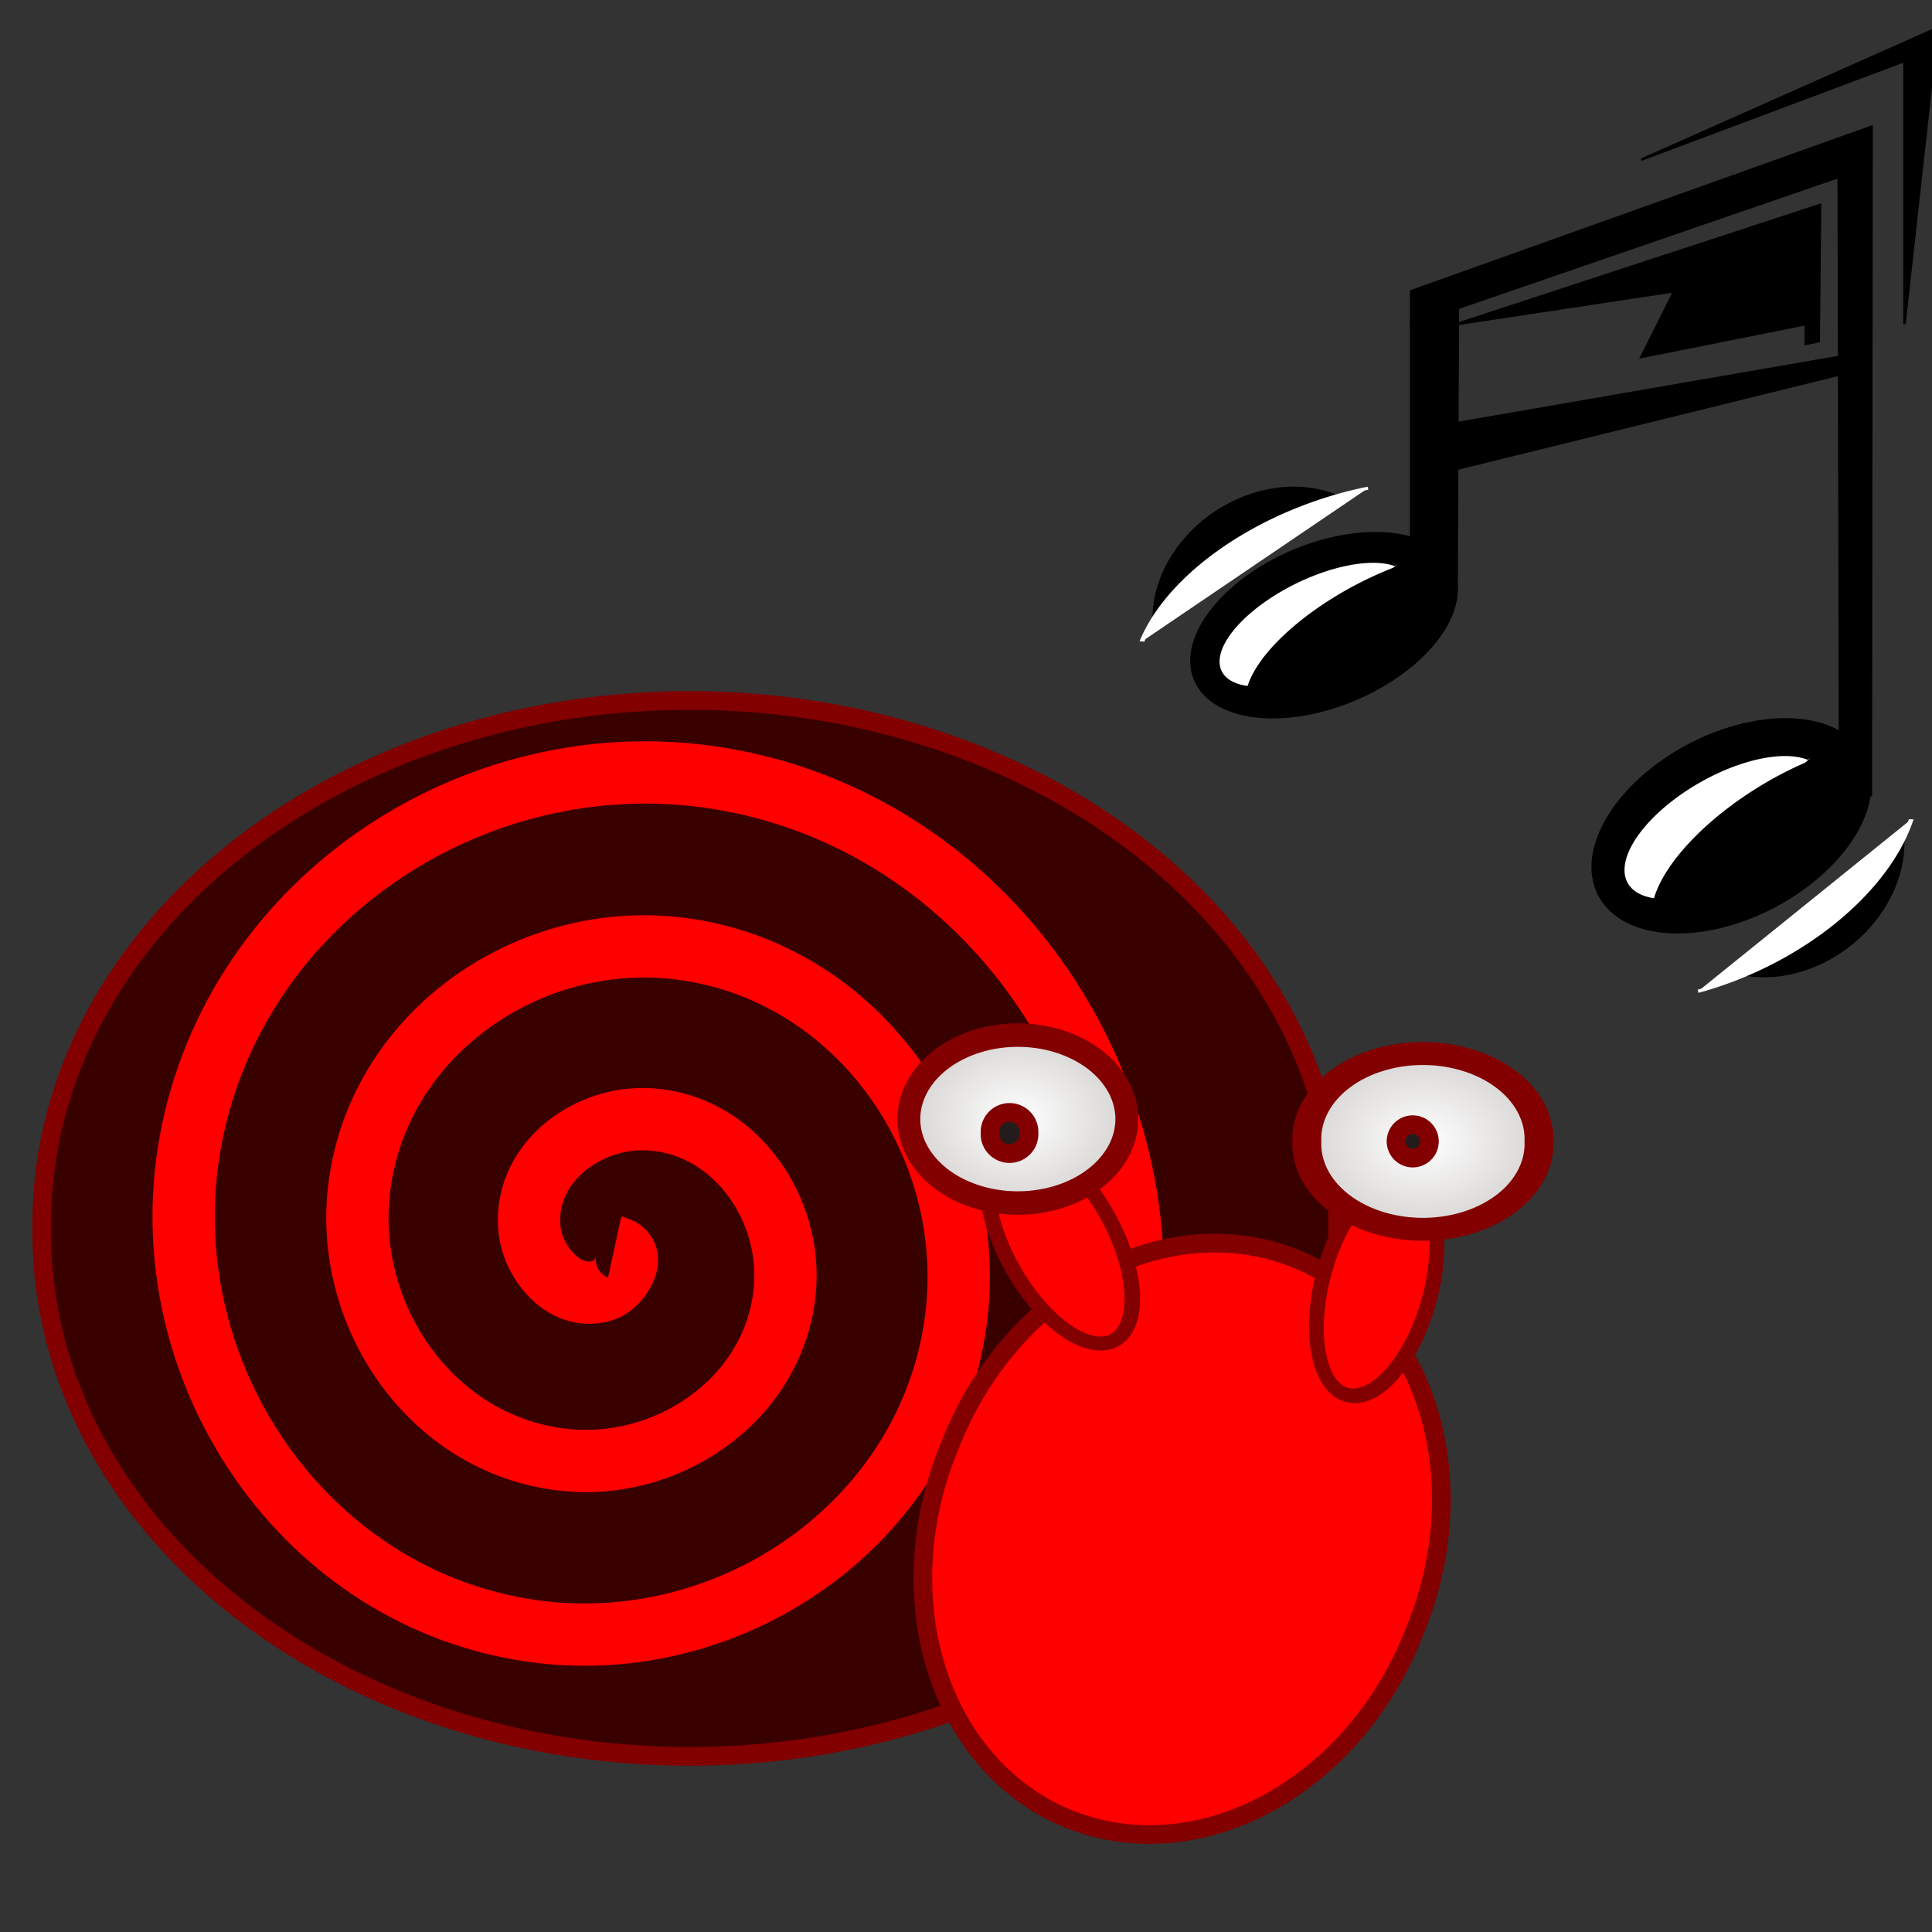 <?xml version="1.0" encoding="UTF-8" standalone="no"?>
<!-- Created with Inkscape (http://www.inkscape.org/) -->
<svg
   xmlns:dc="http://purl.org/dc/elements/1.1/"
   xmlns:cc="http://creativecommons.org/ns#"
   xmlns:rdf="http://www.w3.org/1999/02/22-rdf-syntax-ns#"
   xmlns:svg="http://www.w3.org/2000/svg"
   xmlns="http://www.w3.org/2000/svg"
   xmlns:xlink="http://www.w3.org/1999/xlink"
   xmlns:sodipodi="http://sodipodi.sourceforge.net/DTD/sodipodi-0.dtd"
   xmlns:inkscape="http://www.inkscape.org/namespaces/inkscape"
   width="128"
   height="128"
   id="svg2383"
   sodipodi:version="0.32"
   inkscape:version="0.46"
   sodipodi:docname="playitslowly.svg"
   inkscape:output_extension="org.inkscape.output.svg.inkscape"
   inkscape:export-filename="/home/veers/dev/sandbox/playitslowly/share/icons/hicolor/32x32/playitslowly.png"
   inkscape:export-xdpi="90"
   inkscape:export-ydpi="90"
   version="1.0">
  <rect width="100%" height="100%" fill="#333333" stroke="none"/>
  <defs
     id="defs2385">
    <linearGradient
       id="linearGradient3211">
      <stop
         id="stop3213"
         offset="0"
         style="stop-color:#ffffff;stop-opacity:1;" />
      <stop
         id="stop3215"
         offset="1"
         style="stop-color:#d3d1cf;stop-opacity:1;" />
    </linearGradient>
    <inkscape:perspective
       sodipodi:type="inkscape:persp3d"
       inkscape:vp_x="0 : 16 : 1"
       inkscape:vp_y="0 : 1000 : 0"
       inkscape:vp_z="32 : 16 : 1"
       inkscape:persp3d-origin="16 : 10.666667 : 1"
       id="perspective2391" />
    <radialGradient
       inkscape:collect="always"
       xlink:href="#linearGradient3211"
       id="radialGradient3209"
       cx="21.254"
       cy="14.675"
       fx="21.254"
       fy="14.675"
       r="1.579"
       gradientTransform="matrix(1,0,0,0.774,0,3.32)"
       gradientUnits="userSpaceOnUse" />
    <radialGradient
       inkscape:collect="always"
       xlink:href="#linearGradient3211"
       id="radialGradient3223"
       cx="26.568"
       cy="14.898"
       fx="26.568"
       fy="14.898"
       r="1.356"
       gradientTransform="matrix(1,0,0,0.934,0,0.981)"
       gradientUnits="userSpaceOnUse" />
    <inkscape:perspective
       id="perspective3379"
       inkscape:persp3d-origin="215.12688 : 173.48659 : 1"
       inkscape:vp_z="430.25375 : 260.22989 : 1"
       inkscape:vp_y="0 : 1000 : 0"
       inkscape:vp_x="0 : 260.22989 : 1"
       sodipodi:type="inkscape:persp3d" />
  </defs>
  <sodipodi:namedview
     id="base"
     pagecolor="#ffffff"
     bordercolor="#666666"
     borderopacity="1.0"
     inkscape:pageopacity="0.0"
     inkscape:pageshadow="2"
     inkscape:zoom="0.98975522"
     inkscape:cx="69.67103"
     inkscape:cy="77.599053"
     inkscape:current-layer="layer1"
     showgrid="true"
     inkscape:grid-bbox="true"
     inkscape:document-units="px"
     inkscape:window-width="1280"
     inkscape:window-height="725"
     inkscape:window-x="0"
     inkscape:window-y="25" />
  <g
     id="layer1"
     inkscape:label="Layer 1"
     inkscape:groupmode="layer">
    <path
       sodipodi:type="arc"
       style="fill:#390000;fill-opacity:1;stroke:#830000;stroke-width:0.3;stroke-miterlimit:4;stroke-dasharray:none;stroke-opacity:1"
       id="path2393"
       sodipodi:cx="17.63739"
       sodipodi:cy="17.711481"
       sodipodi:rx="10.403828"
       sodipodi:ry="8.3945045"
       d="M 28.041,17.711 A 10.404,8.395 0 1 1 7.234,17.711 A 10.404,8.395 0 1 1 28.041,17.711 z"
       transform="matrix(4.126,0,0,4.126,-27.075,8.31)" />
    <path
       sodipodi:type="spiral"
       style="fill:none;fill-rule:evenodd;stroke:#ff0000;stroke-width:1px;stroke-linecap:butt;stroke-linejoin:miter;stroke-opacity:1"
       id="path2399"
       sodipodi:cx="13.306183"
       sodipodi:cy="16.014721"
       sodipodi:expansion="1"
       sodipodi:revolution="3"
       sodipodi:radius="8.407795"
       sodipodi:argument="-18.635496"
       sodipodi:t0="0"
       d="M 13.306,16.015 C 13.718,16.104 13.389,16.614 13.157,16.699 C 12.53,16.93 11.99,16.284 11.937,15.717 C 11.841,14.703 12.806,13.956 13.753,13.961 C 15.142,13.968 16.119,15.288 16.045,16.61 C 15.946,18.372 14.258,19.587 12.562,19.438 C 10.427,19.251 8.973,17.192 9.198,15.122 C 9.471,12.615 11.904,10.919 14.348,11.222 C 17.228,11.579 19.165,14.388 18.783,17.205 C 18.343,20.458 15.157,22.637 11.967,22.177 C 8.342,21.653 5.919,18.09 6.46,14.526 C 7.066,10.528 11.007,7.863 14.943,8.483 C 19.314,9.172 22.222,13.491 21.522,17.801"
       transform="matrix(4.126,0,0,4.126,-14.178,16.543)" />
    <path
       sodipodi:type="arc"
       style="fill:#ff0000;fill-opacity:1;stroke:#830000;stroke-width:0.3;stroke-miterlimit:4;stroke-dasharray:none;stroke-opacity:1"
       id="path2401"
       sodipodi:cx="26.969578"
       sodipodi:cy="23.828754"
       sodipodi:rx="4.0186458"
       sodipodi:ry="4.7777233"
       d="M 30.988,23.829 A 4.019,4.778 0 1 1 22.951,23.829 A 4.019,4.778 0 1 1 30.988,23.829 z"
       transform="matrix(3.824,1.549,-1.549,3.824,12.097,-30.948)" />
    <path
       sodipodi:type="arc"
       style="fill:#ff0000;fill-opacity:1;stroke:#830000;stroke-width:0.3;stroke-miterlimit:4;stroke-dasharray:none;stroke-opacity:1"
       id="path2409"
       sodipodi:cx="22.415113"
       sodipodi:cy="17.39892"
       sodipodi:rx="1.0716388"
       sodipodi:ry="2.3665359"
       d="M 23.487,17.399 A 1.072,2.367 0 1 1 21.343,17.399 A 1.072,2.367 0 1 1 23.487,17.399 z"
       transform="matrix(3.1,-1.325,1.47,2.793,-24.857,63.356)" />
    <path
       sodipodi:type="arc"
       style="fill:url(#radialGradient3209);fill-opacity:1;stroke:#830000;stroke-width:0.3;stroke-miterlimit:4;stroke-dasharray:none;stroke-opacity:1"
       id="path2405"
       sodipodi:cx="21.254171"
       sodipodi:cy="14.675172"
       sodipodi:rx="1.4288518"
       sodipodi:ry="1.0716388"
       d="M 22.683,14.675 A 1.429,1.072 0 1 1 19.825,14.675 A 1.429,1.072 0 1 1 22.683,14.675 z"
       transform="matrix(5.053,0,0,5.19,-39.962,-2.022)" />
    <path
       sodipodi:type="arc"
       style="fill:#ff0000;fill-opacity:1;stroke:#830000;stroke-width:0.3;stroke-miterlimit:4;stroke-dasharray:none;stroke-opacity:1"
       id="path2411"
       sodipodi:cx="22.415113"
       sodipodi:cy="17.39892"
       sodipodi:rx="1.0716388"
       sodipodi:ry="2.3665359"
       d="M 23.487,17.399 A 1.072,2.367 0 1 1 21.343,17.399 A 1.072,2.367 0 1 1 23.487,17.399 z"
       transform="matrix(3.14,1.226,-0.907,3.023,36.607,5.123)" />
    <path
       sodipodi:type="arc"
       style="fill:url(#radialGradient3223);fill-opacity:1;stroke:#830000;stroke-width:0.3;stroke-miterlimit:4;stroke-dasharray:none;stroke-opacity:1"
       id="path2407"
       sodipodi:cx="26.567715"
       sodipodi:cy="14.89843"
       sodipodi:rx="1.2055937"
       sodipodi:ry="1.1162905"
       d="M 27.773,14.898 A 1.206,1.116 0 1 1 25.362,14.898 A 1.206,1.116 0 1 1 27.773,14.898 z"
       transform="matrix(6.377,0,0,5.072,-75.149,5.9591419e-2)" />
    <path
       sodipodi:type="arc"
       style="fill:#241c1c;fill-opacity:1;stroke:#830000;stroke-width:0.3;stroke-miterlimit:4;stroke-dasharray:none;stroke-opacity:1"
       id="path3225"
       sodipodi:cx="19.512758"
       sodipodi:cy="14.273307"
       sodipodi:rx="0.31256133"
       sodipodi:ry="0.31256133"
       d="M 19.825,14.273 A 0.313,0.313 0 1 1 19.2,14.273 A 0.313,0.313 0 1 1 19.825,14.273 z"
       transform="matrix(4.126,0,0,4.126,-13.625,16.174)" />
    <path
       sodipodi:type="arc"
       style="fill:#241c1c;fill-opacity:1;stroke:#830000;stroke-width:0.3;stroke-miterlimit:4;stroke-dasharray:none;stroke-opacity:1"
       id="path3227"
       sodipodi:cx="26.612366"
       sodipodi:cy="14.853778"
       sodipodi:rx="0.26790971"
       sodipodi:ry="0.26790971"
       d="M 26.88,14.854 A 0.268,0.268 0 1 1 26.344,14.854 A 0.268,0.268 0 1 1 26.88,14.854 z"
       transform="matrix(4.126,0,0,4.126,-16.204,14.332)" />
    <g
       id="g3382"
       transform="matrix(0.123,0,0,0.123,75.512,1.783)">
      <path
         style="fill:#000000;fill-opacity:1;fill-rule:evenodd;stroke:#000000;stroke-width:1pt;stroke-linecap:butt;stroke-linejoin:miter;stroke-opacity:1"
         id="path923"
         d="M 270.18,71.491 L 429.629,0.625 L 411.912,160.074 L 411.912,18.342 L 270.18,71.491 z" />
      <path
         style="fill:#000000;fill-opacity:1;fill-rule:evenodd;stroke:#000000;stroke-width:1pt;stroke-linecap:butt;stroke-linejoin:miter;stroke-opacity:1"
         sodipodi:nodetypes="ccccccc"
         id="path925"
         d="M 394.196,53.775 L 393.785,413.749 L 377.23,414.027 L 376.479,80.785 L 146.164,160.074 L 146.164,142.357 L 394.196,53.775 z" />
      <path
         style="fill:#000000;fill-opacity:1;fill-rule:evenodd;stroke:#000000;stroke-width:1pt;stroke-linecap:butt;stroke-linejoin:miter;stroke-opacity:1"
         id="path926"
         d="M 146.164,160.074 L 146.164,301.806 L 170.653,301.806 L 171.372,150.604 L 146.164,160.074 z" />
      <path
         transform="matrix(1.207,-0.573,0.708,1.222,-378.156,-37.14)"
         style="fill:#000000;fill-opacity:1;fill-rule:evenodd;stroke:#000000;stroke-width:1pt;stroke-linecap:butt;stroke-linejoin:miter;stroke-opacity:1"
         sodipodi:type="arc"
         sodipodi:ry="30.590796"
         sodipodi:rx="56.143108"
         sodipodi:cy="376.12564"
         sodipodi:cx="174.90738"
         id="path928"
         d="M 231.05,376.126 A 56.143,30.591 0 1 1 118.764,376.126 A 56.143,30.591 0 1 1 231.05,376.126 z" />
      <path
         transform="matrix(1.811,-1.535,1.78,0.344,-873.176,446.326)"
         style="fill:#ffffff;fill-opacity:1;fill-rule:evenodd;stroke:#000000;stroke-width:1pt;stroke-linecap:butt;stroke-linejoin:miter;stroke-opacity:1"
         sodipodi:type="arc"
         sodipodi:start="3.0700191"
         sodipodi:ry="20.153936"
         sodipodi:rx="21.953396"
         sodipodi:open="true"
         sodipodi:end="6.4104658"
         sodipodi:cy="375.76575"
         sodipodi:cx="165.19031"
         id="path930"
         d="M 143.293,377.207 A 21.953,20.154 0 1 1 186.966,378.324" />
      <path
         transform="matrix(0.956,-1.804,2.391,-0.606,-970.474,922.333)"
         style="fill:#000000;fill-opacity:1;fill-rule:evenodd;stroke:#000000;stroke-width:1pt;stroke-linecap:butt;stroke-linejoin:miter;stroke-opacity:1"
         sodipodi:type="arc"
         sodipodi:start="4.4676779"
         sodipodi:ry="28.791338"
         sodipodi:rx="24.472637"
         sodipodi:open="true"
         sodipodi:end="6.2160926"
         sodipodi:cy="380.80423"
         sodipodi:cx="200.09979"
         id="path931"
         d="M 194.171,352.871 A 24.473,28.791 0 0 1 224.517,378.874" />
      <path
         style="fill:#000000;fill-opacity:1;fill-rule:evenodd;stroke:#000000;stroke-width:1pt;stroke-linecap:butt;stroke-linejoin:miter;stroke-opacity:1"
         id="path4658"
         d="M 172.092,213.223 L 376.479,177.79 L 376.479,187.313 L 172.092,237.698 L 172.092,213.223 z" />
      <path
         style="fill:#000000;fill-opacity:1;fill-rule:evenodd;stroke:#000000;stroke-width:1pt;stroke-linecap:butt;stroke-linejoin:miter;stroke-opacity:1"
         id="path5281"
         d="M 170.653,160.074 L 366.434,95.901 L 365.714,169.319 L 358.763,170.758 L 358.763,160.074 L 270.18,177.79 L 287.896,142.357 L 170.653,160.074 z" />
      <path
         transform="matrix(1.263,-0.662,0.74,1.411,-180.516,15.391)"
         style="fill:#000000;fill-opacity:1;fill-rule:evenodd;stroke:#000000;stroke-width:1pt;stroke-linecap:butt;stroke-linejoin:miter;stroke-opacity:1"
         sodipodi:type="arc"
         sodipodi:ry="30.590796"
         sodipodi:rx="56.143108"
         sodipodi:cy="376.12564"
         sodipodi:cx="174.90738"
         id="path6524"
         d="M 231.05,376.126 A 56.143,30.591 0 1 1 118.764,376.126 A 56.143,30.591 0 1 1 231.05,376.126 z" />
      <path
         transform="matrix(1.894,-1.772,1.862,0.397,-697.204,574.782)"
         style="fill:#ffffff;fill-opacity:1;fill-rule:evenodd;stroke:#000000;stroke-width:1pt;stroke-linecap:butt;stroke-linejoin:miter;stroke-opacity:1"
         sodipodi:type="arc"
         sodipodi:start="3.0700191"
         sodipodi:ry="20.153936"
         sodipodi:rx="21.953396"
         sodipodi:open="true"
         sodipodi:end="6.4104658"
         sodipodi:cy="375.76575"
         sodipodi:cx="165.19031"
         id="path6525"
         d="M 143.293,377.207 A 21.953,20.154 0 1 1 186.966,378.324" />
      <path
         transform="matrix(1,-2.083,2.501,-0.699,-798.985,1124.42)"
         style="fill:#000000;fill-opacity:1;fill-rule:evenodd;stroke:#000000;stroke-width:1pt;stroke-linecap:butt;stroke-linejoin:miter;stroke-opacity:1"
         sodipodi:type="arc"
         sodipodi:start="4.4676779"
         sodipodi:ry="28.791338"
         sodipodi:rx="24.472637"
         sodipodi:open="true"
         sodipodi:end="6.2160926"
         sodipodi:cy="380.80423"
         sodipodi:cx="200.09979"
         id="path6526"
         d="M 194.171,352.871 A 24.473,28.791 0 0 1 224.517,378.874" />
      <path
         transform="matrix(0.66,0.759,-0.771,0.651,468.878,-235.986)"
         style="fill:#000000;fill-opacity:1;fill-rule:evenodd;stroke:#000000;stroke-width:1pt;stroke-linecap:butt;stroke-linejoin:miter;stroke-opacity:1"
         sodipodi:type="arc"
         sodipodi:start="5.2106964"
         sodipodi:ry="66.939857"
         sodipodi:rx="55.423325"
         sodipodi:open="true"
         sodipodi:end="7.3963458"
         sodipodi:cy="536.99725"
         sodipodi:cx="444.10638"
         id="path6527"
         d="M 470.595,478.198 A 55.423,66.94 0 0 1 468.594,597.049" />
      <path
         transform="matrix(1.49,0.642,-1.265,1.187,318.286,-484.02)"
         style="fill:#ffffff;fill-opacity:1;fill-rule:evenodd;stroke:#ffffff;stroke-width:1pt;stroke-linecap:butt;stroke-linejoin:miter;stroke-opacity:1"
         sodipodi:type="arc"
         sodipodi:start="5.7273796"
         sodipodi:ry="66.939857"
         sodipodi:rx="55.423325"
         sodipodi:open="true"
         sodipodi:end="7.055892"
         sodipodi:cy="536.99725"
         sodipodi:cx="444.10638"
         id="path6528"
         d="M 491.187,501.678 A 55.423,66.94 0 0 1 483.791,583.726" />
      <path
         transform="matrix(-0.595,-0.812,0.823,-0.584,-105.918,982.119)"
         style="fill:#000000;fill-opacity:1;fill-rule:evenodd;stroke:#000000;stroke-width:1pt;stroke-linecap:butt;stroke-linejoin:miter;stroke-opacity:1"
         sodipodi:type="arc"
         sodipodi:start="5.2106964"
         sodipodi:ry="66.939857"
         sodipodi:rx="55.423325"
         sodipodi:open="true"
         sodipodi:end="7.3963458"
         sodipodi:cy="536.99725"
         sodipodi:cx="444.10638"
         id="path9014"
         d="M 470.595,478.198 A 55.423,66.94 0 0 1 468.594,597.049" />
      <path
         transform="matrix(-1.496,-0.684,1.349,-1.068,59.226,1202.8)"
         style="fill:#ffffff;fill-opacity:1;fill-rule:evenodd;stroke:#ffffff;stroke-width:1pt;stroke-linecap:butt;stroke-linejoin:miter;stroke-opacity:1"
         sodipodi:type="arc"
         sodipodi:start="5.7273796"
         sodipodi:ry="66.939857"
         sodipodi:rx="55.423325"
         sodipodi:open="true"
         sodipodi:end="7.055892"
         sodipodi:cy="536.99725"
         sodipodi:cx="444.10638"
         id="path9015"
         d="M 491.187,501.678 A 55.423,66.94 0 0 1 483.791,583.726" />
    </g>
  </g>
</svg>

